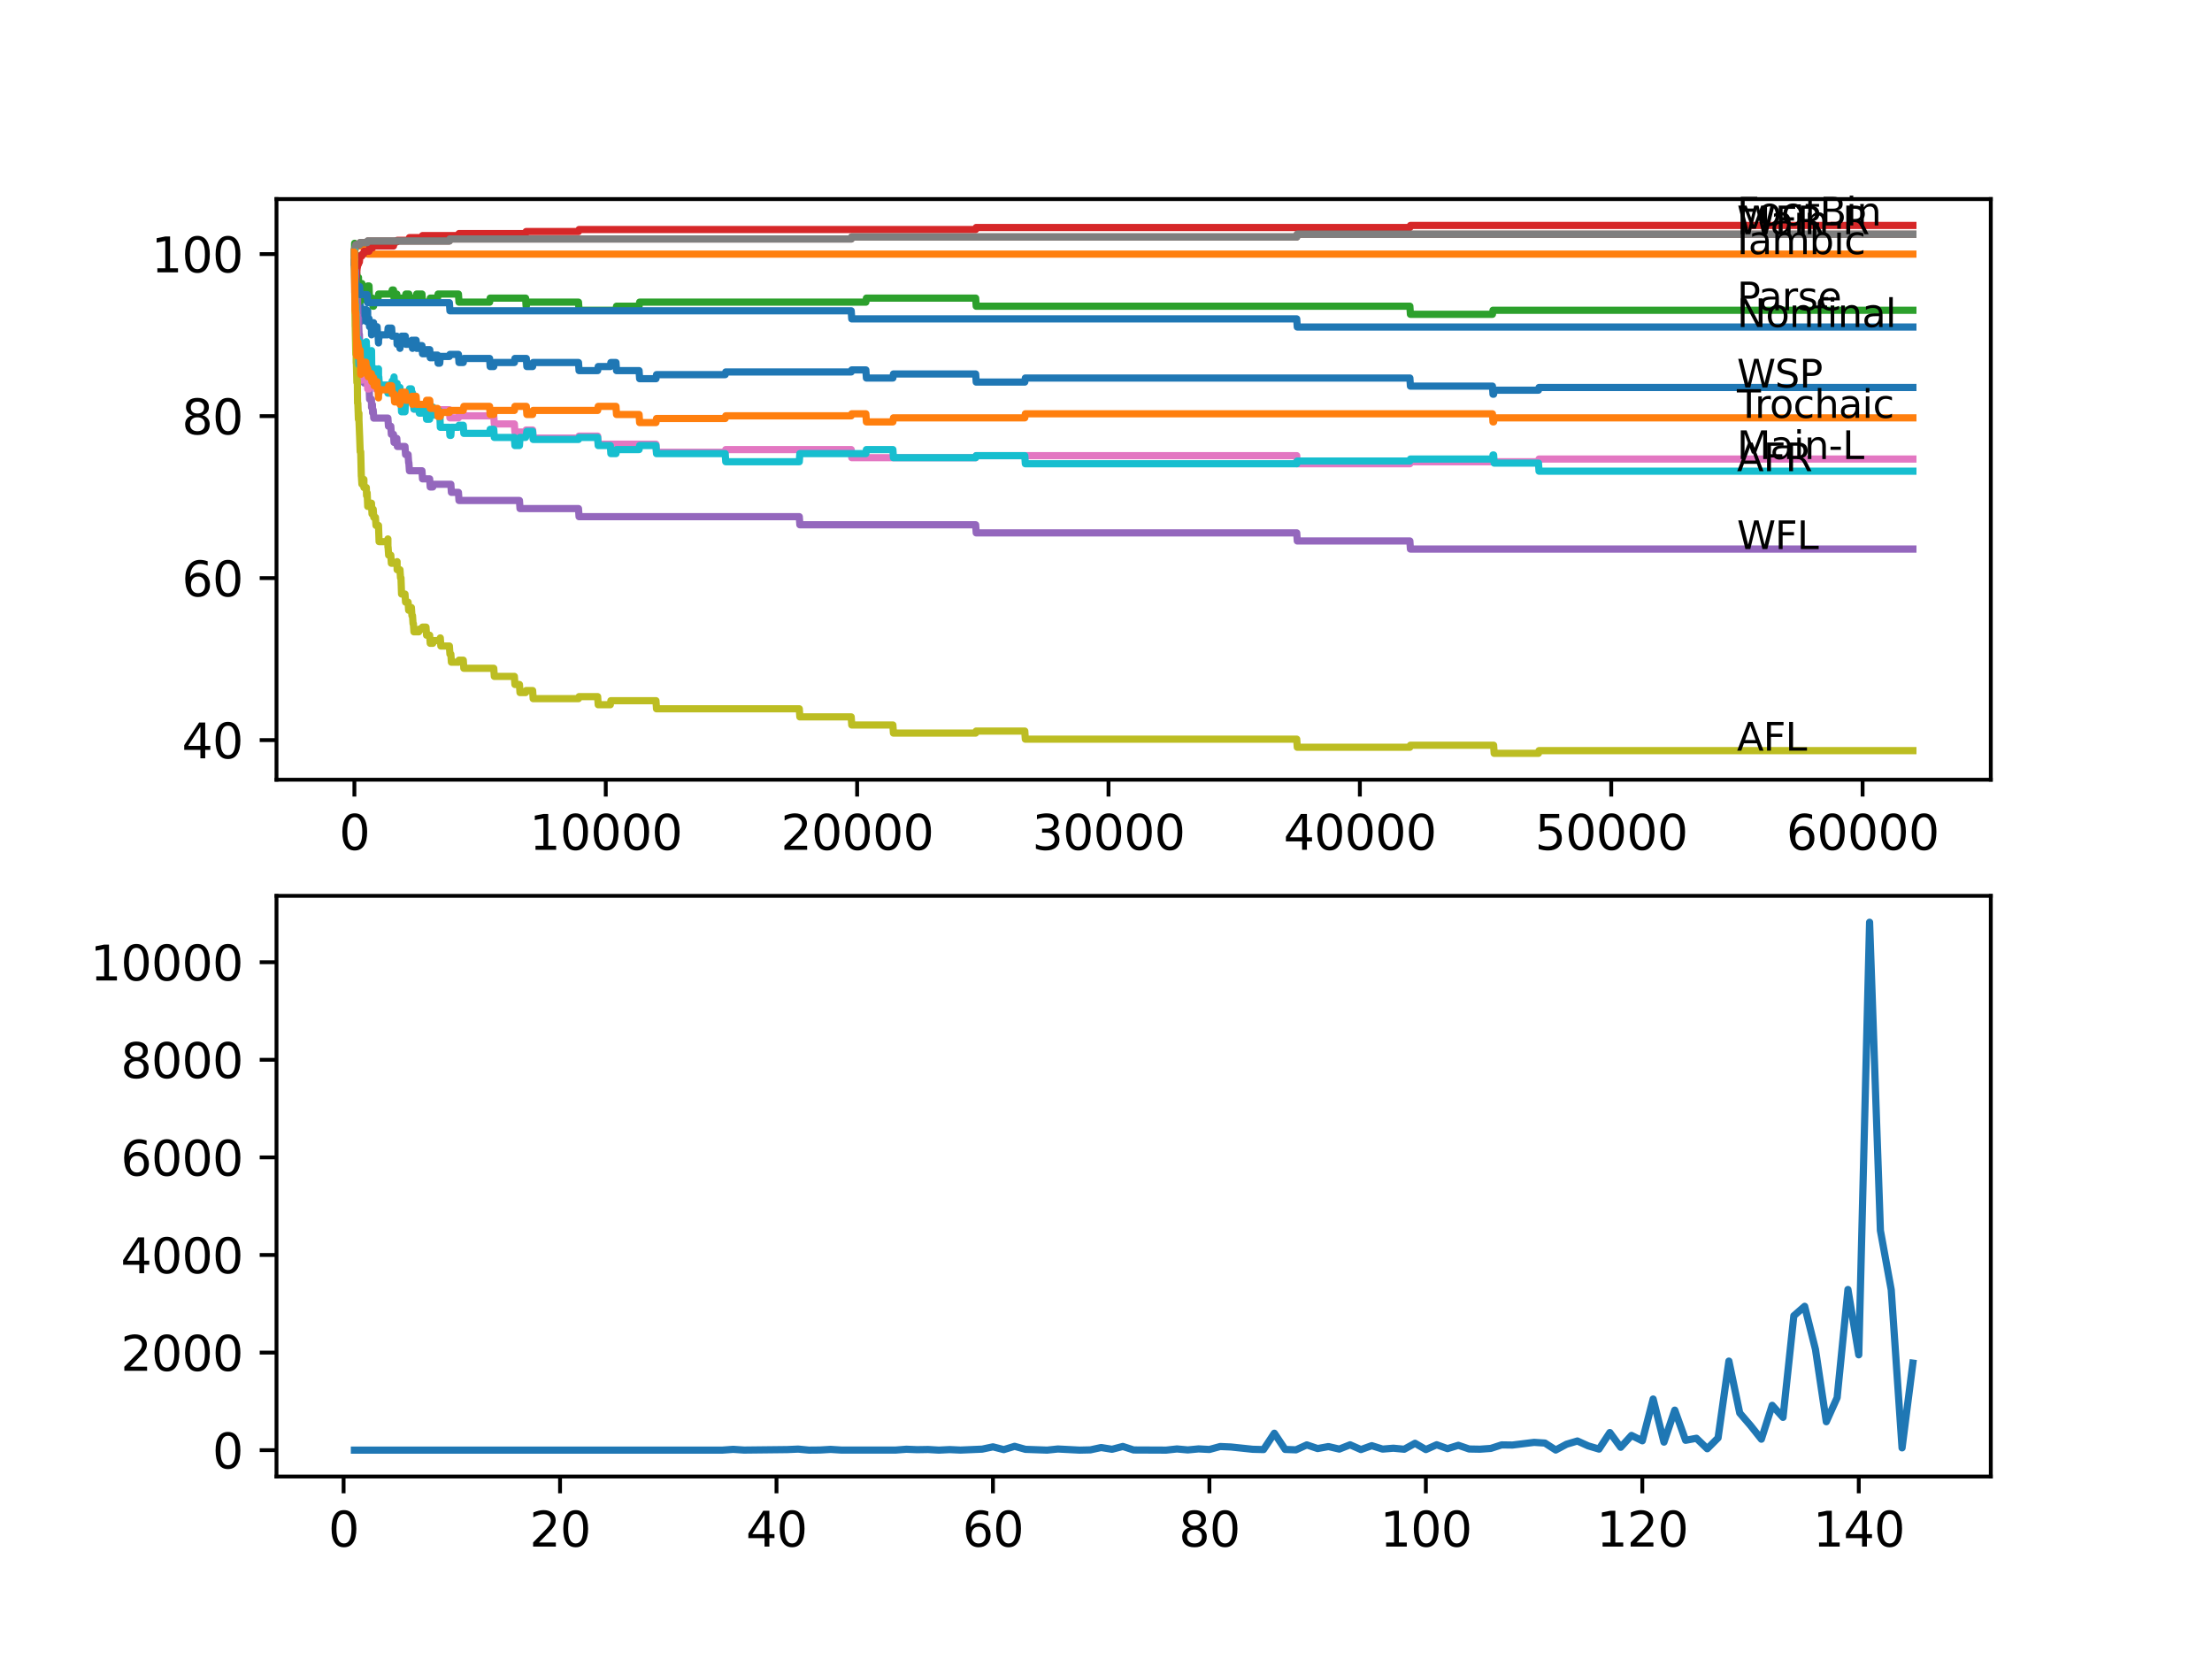 <?xml version="1.0" encoding="utf-8" standalone="no"?>
<!DOCTYPE svg PUBLIC "-//W3C//DTD SVG 1.1//EN"
  "http://www.w3.org/Graphics/SVG/1.1/DTD/svg11.dtd">
<svg xmlns:xlink="http://www.w3.org/1999/xlink" width="460.8pt" height="345.6pt" viewBox="0 0 460.8 345.6" xmlns="http://www.w3.org/2000/svg" version="1.1">
 <defs>
  <style type="text/css">*{stroke-linejoin: round; stroke-linecap: butt}</style>
 </defs>
 <g id="figure_1">
  <g id="patch_1">
   <path d="M 0 345.6 
L 460.8 345.6 
L 460.8 0 
L 0 0 
z
" style="fill: #ffffff"/>
  </g>
  <g id="axes_1">
   <g id="patch_2">
    <path d="M 57.6 162.432 
L 414.72 162.432 
L 414.72 41.472 
L 57.6 41.472 
z
" style="fill: #ffffff"/>
   </g>
   <g id="matplotlib.axis_1">
    <g id="xtick_1">
     <g id="line2d_1">
      <defs>
       <path id="m50854b8334" d="M 0 0 
L 0 3.5 
" style="stroke: #000000; stroke-width: 0.8"/>
      </defs>
      <g>
       <use xlink:href="#m50854b8334" x="73.827" y="162.432" style="stroke: #000000; stroke-width: 0.8"/>
      </g>
     </g>
     <g id="text_1">
      <!-- 0 -->
      <g transform="translate(70.646 177.03)scale(0.1 -0.1)">
       <defs>
        <path id="DejaVuSans-30" d="M 2034 4250 
Q 1547 4250 1301 3770 
Q 1056 3291 1056 2328 
Q 1056 1369 1301 889 
Q 1547 409 2034 409 
Q 2525 409 2770 889 
Q 3016 1369 3016 2328 
Q 3016 3291 2770 3770 
Q 2525 4250 2034 4250 
z
M 2034 4750 
Q 2819 4750 3233 4129 
Q 3647 3509 3647 2328 
Q 3647 1150 3233 529 
Q 2819 -91 2034 -91 
Q 1250 -91 836 529 
Q 422 1150 422 2328 
Q 422 3509 836 4129 
Q 1250 4750 2034 4750 
z
" transform="scale(0.016)"/>
       </defs>
       <use xlink:href="#DejaVuSans-30"/>
      </g>
     </g>
    </g>
    <g id="xtick_2">
     <g id="line2d_2">
      <g>
       <use xlink:href="#m50854b8334" x="126.192" y="162.432" style="stroke: #000000; stroke-width: 0.8"/>
      </g>
     </g>
     <g id="text_2">
      <!-- 10000 -->
      <g transform="translate(110.286 177.03)scale(0.1 -0.1)">
       <defs>
        <path id="DejaVuSans-31" d="M 794 531 
L 1825 531 
L 1825 4091 
L 703 3866 
L 703 4441 
L 1819 4666 
L 2450 4666 
L 2450 531 
L 3481 531 
L 3481 0 
L 794 0 
L 794 531 
z
" transform="scale(0.016)"/>
       </defs>
       <use xlink:href="#DejaVuSans-31"/>
       <use xlink:href="#DejaVuSans-30" x="63.623"/>
       <use xlink:href="#DejaVuSans-30" x="127.246"/>
       <use xlink:href="#DejaVuSans-30" x="190.869"/>
       <use xlink:href="#DejaVuSans-30" x="254.492"/>
      </g>
     </g>
    </g>
    <g id="xtick_3">
     <g id="line2d_3">
      <g>
       <use xlink:href="#m50854b8334" x="178.556" y="162.432" style="stroke: #000000; stroke-width: 0.8"/>
      </g>
     </g>
     <g id="text_3">
      <!-- 20000 -->
      <g transform="translate(162.65 177.03)scale(0.1 -0.1)">
       <defs>
        <path id="DejaVuSans-32" d="M 1228 531 
L 3431 531 
L 3431 0 
L 469 0 
L 469 531 
Q 828 903 1448 1529 
Q 2069 2156 2228 2338 
Q 2531 2678 2651 2914 
Q 2772 3150 2772 3378 
Q 2772 3750 2511 3984 
Q 2250 4219 1831 4219 
Q 1534 4219 1204 4116 
Q 875 4013 500 3803 
L 500 4441 
Q 881 4594 1212 4672 
Q 1544 4750 1819 4750 
Q 2544 4750 2975 4387 
Q 3406 4025 3406 3419 
Q 3406 3131 3298 2873 
Q 3191 2616 2906 2266 
Q 2828 2175 2409 1742 
Q 1991 1309 1228 531 
z
" transform="scale(0.016)"/>
       </defs>
       <use xlink:href="#DejaVuSans-32"/>
       <use xlink:href="#DejaVuSans-30" x="63.623"/>
       <use xlink:href="#DejaVuSans-30" x="127.246"/>
       <use xlink:href="#DejaVuSans-30" x="190.869"/>
       <use xlink:href="#DejaVuSans-30" x="254.492"/>
      </g>
     </g>
    </g>
    <g id="xtick_4">
     <g id="line2d_4">
      <g>
       <use xlink:href="#m50854b8334" x="230.921" y="162.432" style="stroke: #000000; stroke-width: 0.8"/>
      </g>
     </g>
     <g id="text_4">
      <!-- 30000 -->
      <g transform="translate(215.015 177.03)scale(0.1 -0.1)">
       <defs>
        <path id="DejaVuSans-33" d="M 2597 2516 
Q 3050 2419 3304 2112 
Q 3559 1806 3559 1356 
Q 3559 666 3084 287 
Q 2609 -91 1734 -91 
Q 1441 -91 1130 -33 
Q 819 25 488 141 
L 488 750 
Q 750 597 1062 519 
Q 1375 441 1716 441 
Q 2309 441 2620 675 
Q 2931 909 2931 1356 
Q 2931 1769 2642 2001 
Q 2353 2234 1838 2234 
L 1294 2234 
L 1294 2753 
L 1863 2753 
Q 2328 2753 2575 2939 
Q 2822 3125 2822 3475 
Q 2822 3834 2567 4026 
Q 2313 4219 1838 4219 
Q 1578 4219 1281 4162 
Q 984 4106 628 3988 
L 628 4550 
Q 988 4650 1302 4700 
Q 1616 4750 1894 4750 
Q 2613 4750 3031 4423 
Q 3450 4097 3450 3541 
Q 3450 3153 3228 2886 
Q 3006 2619 2597 2516 
z
" transform="scale(0.016)"/>
       </defs>
       <use xlink:href="#DejaVuSans-33"/>
       <use xlink:href="#DejaVuSans-30" x="63.623"/>
       <use xlink:href="#DejaVuSans-30" x="127.246"/>
       <use xlink:href="#DejaVuSans-30" x="190.869"/>
       <use xlink:href="#DejaVuSans-30" x="254.492"/>
      </g>
     </g>
    </g>
    <g id="xtick_5">
     <g id="line2d_5">
      <g>
       <use xlink:href="#m50854b8334" x="283.285" y="162.432" style="stroke: #000000; stroke-width: 0.8"/>
      </g>
     </g>
     <g id="text_5">
      <!-- 40000 -->
      <g transform="translate(267.379 177.03)scale(0.1 -0.1)">
       <defs>
        <path id="DejaVuSans-34" d="M 2419 4116 
L 825 1625 
L 2419 1625 
L 2419 4116 
z
M 2253 4666 
L 3047 4666 
L 3047 1625 
L 3713 1625 
L 3713 1100 
L 3047 1100 
L 3047 0 
L 2419 0 
L 2419 1100 
L 313 1100 
L 313 1709 
L 2253 4666 
z
" transform="scale(0.016)"/>
       </defs>
       <use xlink:href="#DejaVuSans-34"/>
       <use xlink:href="#DejaVuSans-30" x="63.623"/>
       <use xlink:href="#DejaVuSans-30" x="127.246"/>
       <use xlink:href="#DejaVuSans-30" x="190.869"/>
       <use xlink:href="#DejaVuSans-30" x="254.492"/>
      </g>
     </g>
    </g>
    <g id="xtick_6">
     <g id="line2d_6">
      <g>
       <use xlink:href="#m50854b8334" x="335.65" y="162.432" style="stroke: #000000; stroke-width: 0.8"/>
      </g>
     </g>
     <g id="text_6">
      <!-- 50000 -->
      <g transform="translate(319.744 177.03)scale(0.1 -0.1)">
       <defs>
        <path id="DejaVuSans-35" d="M 691 4666 
L 3169 4666 
L 3169 4134 
L 1269 4134 
L 1269 2991 
Q 1406 3038 1543 3061 
Q 1681 3084 1819 3084 
Q 2600 3084 3056 2656 
Q 3513 2228 3513 1497 
Q 3513 744 3044 326 
Q 2575 -91 1722 -91 
Q 1428 -91 1123 -41 
Q 819 9 494 109 
L 494 744 
Q 775 591 1075 516 
Q 1375 441 1709 441 
Q 2250 441 2565 725 
Q 2881 1009 2881 1497 
Q 2881 1984 2565 2268 
Q 2250 2553 1709 2553 
Q 1456 2553 1204 2497 
Q 953 2441 691 2322 
L 691 4666 
z
" transform="scale(0.016)"/>
       </defs>
       <use xlink:href="#DejaVuSans-35"/>
       <use xlink:href="#DejaVuSans-30" x="63.623"/>
       <use xlink:href="#DejaVuSans-30" x="127.246"/>
       <use xlink:href="#DejaVuSans-30" x="190.869"/>
       <use xlink:href="#DejaVuSans-30" x="254.492"/>
      </g>
     </g>
    </g>
    <g id="xtick_7">
     <g id="line2d_7">
      <g>
       <use xlink:href="#m50854b8334" x="388.014" y="162.432" style="stroke: #000000; stroke-width: 0.8"/>
      </g>
     </g>
     <g id="text_7">
      <!-- 60000 -->
      <g transform="translate(372.108 177.03)scale(0.1 -0.1)">
       <defs>
        <path id="DejaVuSans-36" d="M 2113 2584 
Q 1688 2584 1439 2293 
Q 1191 2003 1191 1497 
Q 1191 994 1439 701 
Q 1688 409 2113 409 
Q 2538 409 2786 701 
Q 3034 994 3034 1497 
Q 3034 2003 2786 2293 
Q 2538 2584 2113 2584 
z
M 3366 4563 
L 3366 3988 
Q 3128 4100 2886 4159 
Q 2644 4219 2406 4219 
Q 1781 4219 1451 3797 
Q 1122 3375 1075 2522 
Q 1259 2794 1537 2939 
Q 1816 3084 2150 3084 
Q 2853 3084 3261 2657 
Q 3669 2231 3669 1497 
Q 3669 778 3244 343 
Q 2819 -91 2113 -91 
Q 1303 -91 875 529 
Q 447 1150 447 2328 
Q 447 3434 972 4092 
Q 1497 4750 2381 4750 
Q 2619 4750 2861 4703 
Q 3103 4656 3366 4563 
z
" transform="scale(0.016)"/>
       </defs>
       <use xlink:href="#DejaVuSans-36"/>
       <use xlink:href="#DejaVuSans-30" x="63.623"/>
       <use xlink:href="#DejaVuSans-30" x="127.246"/>
       <use xlink:href="#DejaVuSans-30" x="190.869"/>
       <use xlink:href="#DejaVuSans-30" x="254.492"/>
      </g>
     </g>
    </g>
   </g>
   <g id="matplotlib.axis_2">
    <g id="ytick_1">
     <g id="line2d_8">
      <defs>
       <path id="mc5295a74f3" d="M 0 0 
L -3.5 0 
" style="stroke: #000000; stroke-width: 0.8"/>
      </defs>
      <g>
       <use xlink:href="#mc5295a74f3" x="57.6" y="154.178" style="stroke: #000000; stroke-width: 0.8"/>
      </g>
     </g>
     <g id="text_8">
      <!-- 40 -->
      <g transform="translate(37.875 157.977)scale(0.1 -0.1)">
       <use xlink:href="#DejaVuSans-34"/>
       <use xlink:href="#DejaVuSans-30" x="63.623"/>
      </g>
     </g>
    </g>
    <g id="ytick_2">
     <g id="line2d_9">
      <g>
       <use xlink:href="#mc5295a74f3" x="57.6" y="120.429" style="stroke: #000000; stroke-width: 0.8"/>
      </g>
     </g>
     <g id="text_9">
      <!-- 60 -->
      <g transform="translate(37.875 124.228)scale(0.1 -0.1)">
       <use xlink:href="#DejaVuSans-36"/>
       <use xlink:href="#DejaVuSans-30" x="63.623"/>
      </g>
     </g>
    </g>
    <g id="ytick_3">
     <g id="line2d_10">
      <g>
       <use xlink:href="#mc5295a74f3" x="57.6" y="86.681" style="stroke: #000000; stroke-width: 0.8"/>
      </g>
     </g>
     <g id="text_10">
      <!-- 80 -->
      <g transform="translate(37.875 90.48)scale(0.1 -0.1)">
       <defs>
        <path id="DejaVuSans-38" d="M 2034 2216 
Q 1584 2216 1326 1975 
Q 1069 1734 1069 1313 
Q 1069 891 1326 650 
Q 1584 409 2034 409 
Q 2484 409 2743 651 
Q 3003 894 3003 1313 
Q 3003 1734 2745 1975 
Q 2488 2216 2034 2216 
z
M 1403 2484 
Q 997 2584 770 2862 
Q 544 3141 544 3541 
Q 544 4100 942 4425 
Q 1341 4750 2034 4750 
Q 2731 4750 3128 4425 
Q 3525 4100 3525 3541 
Q 3525 3141 3298 2862 
Q 3072 2584 2669 2484 
Q 3125 2378 3379 2068 
Q 3634 1759 3634 1313 
Q 3634 634 3220 271 
Q 2806 -91 2034 -91 
Q 1263 -91 848 271 
Q 434 634 434 1313 
Q 434 1759 690 2068 
Q 947 2378 1403 2484 
z
M 1172 3481 
Q 1172 3119 1398 2916 
Q 1625 2713 2034 2713 
Q 2441 2713 2670 2916 
Q 2900 3119 2900 3481 
Q 2900 3844 2670 4047 
Q 2441 4250 2034 4250 
Q 1625 4250 1398 4047 
Q 1172 3844 1172 3481 
z
" transform="scale(0.016)"/>
       </defs>
       <use xlink:href="#DejaVuSans-38"/>
       <use xlink:href="#DejaVuSans-30" x="63.623"/>
      </g>
     </g>
    </g>
    <g id="ytick_4">
     <g id="line2d_11">
      <g>
       <use xlink:href="#mc5295a74f3" x="57.6" y="52.932" style="stroke: #000000; stroke-width: 0.8"/>
      </g>
     </g>
     <g id="text_11">
      <!-- 100 -->
      <g transform="translate(31.512 56.732)scale(0.1 -0.1)">
       <use xlink:href="#DejaVuSans-31"/>
       <use xlink:href="#DejaVuSans-30" x="63.623"/>
       <use xlink:href="#DejaVuSans-30" x="127.246"/>
      </g>
     </g>
    </g>
   </g>
   <g id="line2d_12">
    <path d="M 73.833 54.62 
L 73.838 54.62 
L 73.901 53.776 
L 73.906 55.464 
L 73.937 54.339 
L 74.058 58.135 
L 74.126 57.292 
L 74.131 58.979 
L 74.163 58.979 
L 74.189 58.979 
L 74.194 58.417 
L 74.199 60.104 
L 74.278 59.541 
L 74.32 62.354 
L 74.388 59.823 
L 74.43 59.823 
L 74.55 63.198 
L 74.66 63.198 
L 74.665 62.354 
L 74.671 64.041 
L 74.77 63.198 
L 74.775 63.198 
L 74.88 62.354 
L 74.901 64.041 
L 74.99 63.619 
L 75.063 63.619 
L 75.142 66.994 
L 75.178 66.151 
L 75.205 66.151 
L 75.325 64.463 
L 76.221 64.463 
L 76.31 66.151 
L 76.331 65.307 
L 76.357 65.307 
L 76.362 66.994 
L 76.467 66.432 
L 76.488 66.432 
L 76.587 64.688 
L 76.598 66.376 
L 76.87 66.376 
L 76.985 68.063 
L 77.362 68.063 
L 77.399 69.75 
L 77.456 67.782 
L 77.472 67.782 
L 77.608 67.782 
L 77.723 67.219 
L 77.818 67.219 
L 77.933 68.907 
L 78.21 68.907 
L 78.326 68.063 
L 78.551 68.063 
L 78.666 69.75 
L 78.755 69.75 
L 78.849 71.438 
L 78.865 70.594 
L 78.912 70.594 
L 79.027 69.75 
L 80.729 69.75 
L 80.85 68.344 
L 81.583 68.344 
L 81.698 70.032 
L 82.661 70.032 
L 82.724 71.719 
L 82.771 70.875 
L 83.206 70.875 
L 83.321 72.563 
L 83.436 71.719 
L 83.531 71.719 
L 83.651 70.032 
L 84.431 70.032 
L 84.546 71.719 
L 85.699 71.719 
L 85.814 70.875 
L 85.824 70.875 
L 85.929 72.563 
L 85.934 71.719 
L 86.117 71.719 
L 86.233 70.875 
L 86.683 70.875 
L 86.798 72.563 
L 87.233 72.563 
L 87.348 72 
L 87.903 72 
L 88.018 73.688 
L 88.741 73.688 
L 88.856 72.844 
L 89.521 72.844 
L 89.636 74.531 
L 90.16 74.531 
L 90.275 73.969 
L 91.144 73.969 
L 91.26 75.656 
L 91.605 75.656 
L 91.726 74.25 
L 93.611 74.25 
L 93.726 73.828 
L 95.501 73.828 
L 95.616 75.516 
L 96.507 75.516 
L 96.622 74.672 
L 101.994 74.672 
L 102.11 76.359 
L 102.858 76.359 
L 102.974 75.516 
L 107.152 75.516 
L 107.267 74.672 
L 109.64 74.672 
L 109.755 76.359 
L 110.954 76.359 
L 111.069 75.516 
L 120.51 75.516 
L 120.626 77.203 
L 124.501 77.203 
L 124.616 76.359 
L 127.14 76.359 
L 127.255 75.516 
L 128.318 75.516 
L 128.433 77.203 
L 133.13 77.203 
L 133.245 78.891 
L 136.649 78.891 
L 136.764 78.047 
L 151.07 78.047 
L 151.186 77.484 
L 177.321 77.484 
L 177.436 77.063 
L 180.374 77.063 
L 180.489 78.75 
L 186.003 78.75 
L 186.118 77.906 
L 203.246 77.906 
L 203.362 79.594 
L 213.478 79.594 
L 213.594 78.75 
L 293.701 78.75 
L 293.816 80.437 
L 310.902 80.437 
L 311.018 82.125 
L 311.149 82.125 
L 311.264 81.281 
L 320.49 81.281 
L 320.606 80.719 
L 398.487 80.719 
L 398.487 80.719 
" clip-path="url(#p53e0b51bcd)" style="fill: none; stroke: #1f77b4; stroke-width: 1.5; stroke-linecap: square"/>
   </g>
   <g id="line2d_13">
    <path d="M 73.833 54.62 
L 73.838 54.62 
L 73.969 51.245 
L 76.488 51.245 
L 76.603 52.932 
L 398.487 52.932 
L 398.487 52.932 
" clip-path="url(#p53e0b51bcd)" style="fill: none; stroke: #ff7f0e; stroke-width: 1.5; stroke-linecap: square"/>
   </g>
   <g id="line2d_14">
    <path d="M 73.833 52.932 
L 73.88 50.683 
L 73.896 55.745 
L 73.937 54.282 
L 73.979 54.282 
L 74.068 53.017 
L 74.074 54.704 
L 74.084 54.704 
L 74.1 54.704 
L 74.152 53.017 
L 74.178 56.392 
L 74.205 55.829 
L 74.21 55.829 
L 74.225 57.517 
L 74.32 56.954 
L 74.33 56.954 
L 74.451 60.329 
L 74.566 58.642 
L 74.665 58.642 
L 74.681 57.798 
L 74.686 59.485 
L 74.77 59.485 
L 74.864 59.485 
L 74.901 62.86 
L 74.98 62.438 
L 75.011 62.438 
L 75.126 59.907 
L 75.137 59.907 
L 75.252 59.063 
L 75.393 59.063 
L 75.508 60.751 
L 75.749 60.751 
L 75.864 62.438 
L 76.221 62.438 
L 76.336 61.595 
L 76.357 61.595 
L 76.472 60.751 
L 76.488 60.751 
L 76.613 59.57 
L 76.87 59.57 
L 76.99 62.944 
L 77.362 62.944 
L 77.477 62.101 
L 77.582 62.101 
L 77.697 63.788 
L 77.818 63.788 
L 77.933 62.944 
L 78.551 62.944 
L 78.666 62.101 
L 78.755 62.101 
L 78.87 61.257 
L 81.583 61.257 
L 81.698 60.413 
L 81.97 60.413 
L 82.085 62.101 
L 82.201 61.257 
L 82.661 61.257 
L 82.777 62.944 
L 83.206 62.944 
L 83.321 62.101 
L 84.431 62.101 
L 84.546 61.257 
L 85.175 61.257 
L 85.29 62.944 
L 85.824 62.944 
L 85.939 62.101 
L 86.683 62.101 
L 86.798 61.257 
L 87.903 61.257 
L 88.018 62.944 
L 89.521 62.944 
L 89.636 62.101 
L 91.144 62.101 
L 91.26 61.257 
L 95.501 61.257 
L 95.616 62.944 
L 101.994 62.944 
L 102.11 62.101 
L 109.488 62.101 
L 109.603 63.788 
L 109.64 63.788 
L 109.755 62.944 
L 120.51 62.944 
L 120.626 64.632 
L 128.318 64.632 
L 128.433 63.788 
L 133.13 63.788 
L 133.245 62.944 
L 180.374 62.944 
L 180.489 62.101 
L 203.246 62.101 
L 203.362 63.788 
L 293.701 63.788 
L 293.816 65.476 
L 310.902 65.476 
L 311.018 64.632 
L 398.487 64.632 
L 398.487 64.632 
" clip-path="url(#p53e0b51bcd)" style="fill: none; stroke: #2ca02c; stroke-width: 1.5; stroke-linecap: square"/>
   </g>
   <g id="line2d_15">
    <path d="M 73.833 52.932 
L 73.901 56.167 
L 73.885 52.792 
L 73.948 55.407 
L 74.021 55.407 
L 74.126 57.798 
L 74.136 57.376 
L 74.152 57.376 
L 74.189 56.617 
L 74.194 58.304 
L 74.262 57.32 
L 74.278 57.32 
L 74.403 55.773 
L 74.43 55.773 
L 74.55 55.014 
L 74.681 55.014 
L 74.796 54.592 
L 74.864 54.592 
L 74.98 53.326 
L 75.393 53.326 
L 75.508 52.904 
L 75.749 52.904 
L 75.864 52.342 
L 76.87 52.342 
L 76.99 51.667 
L 77.582 51.667 
L 77.697 51.245 
L 81.97 51.245 
L 82.085 50.401 
L 82.661 50.401 
L 82.777 50.064 
L 85.175 50.064 
L 85.29 49.501 
L 87.903 49.501 
L 88.018 49.079 
L 95.501 49.079 
L 95.616 48.658 
L 109.488 48.658 
L 109.603 48.236 
L 120.51 48.236 
L 120.626 47.814 
L 203.246 47.814 
L 203.362 47.392 
L 293.701 47.392 
L 293.816 46.97 
L 398.487 46.97 
L 398.487 46.97 
" clip-path="url(#p53e0b51bcd)" style="fill: none; stroke: #d62728; stroke-width: 1.5; stroke-linecap: square"/>
   </g>
   <g id="line2d_16">
    <path d="M 73.833 54.62 
L 73.88 54.62 
L 73.922 57.995 
L 73.995 56.448 
L 74.068 56.448 
L 74.189 61.51 
L 74.314 59.541 
L 74.43 59.541 
L 74.561 66.291 
L 74.681 66.291 
L 74.801 69.666 
L 74.864 69.666 
L 74.985 73.041 
L 75.215 73.041 
L 75.33 74.728 
L 75.393 74.728 
L 75.508 76.416 
L 75.749 76.416 
L 75.87 79.791 
L 76.87 79.791 
L 76.99 83.165 
L 77.383 83.165 
L 77.399 84.853 
L 77.493 84.29 
L 77.582 84.29 
L 77.608 85.978 
L 77.692 85.415 
L 77.744 85.415 
L 77.86 87.103 
L 80.808 87.103 
L 80.923 88.79 
L 81.41 88.79 
L 81.525 90.478 
L 81.97 90.478 
L 82.085 92.165 
L 82.201 91.321 
L 82.661 91.321 
L 82.777 93.009 
L 84.368 93.009 
L 84.484 94.696 
L 85.013 94.696 
L 85.128 96.384 
L 85.175 96.384 
L 85.29 98.071 
L 87.903 98.071 
L 88.018 99.758 
L 89.505 99.758 
L 89.621 101.446 
L 90.16 101.446 
L 90.275 100.883 
L 93.92 100.883 
L 94.035 102.571 
L 95.501 102.571 
L 95.616 104.258 
L 108.21 104.258 
L 108.325 105.946 
L 120.51 105.946 
L 120.626 107.633 
L 166.507 107.633 
L 166.623 109.32 
L 203.246 109.32 
L 203.362 111.008 
L 270.131 111.008 
L 270.247 112.695 
L 293.701 112.695 
L 293.816 114.383 
L 398.487 114.383 
L 398.487 114.383 
" clip-path="url(#p53e0b51bcd)" style="fill: none; stroke: #9467bd; stroke-width: 1.5; stroke-linecap: square"/>
   </g>
   <g id="line2d_17">
    <path d="M 73.833 52.511 
L 73.869 52.511 
L 73.985 51.526 
L 74.021 51.526 
L 74.136 50.964 
L 74.901 50.964 
L 75.016 50.542 
L 76.488 50.542 
L 76.603 50.204 
L 93.611 50.204 
L 93.726 49.783 
L 177.321 49.783 
L 177.436 49.361 
L 270.131 49.361 
L 270.247 48.798 
L 398.487 48.798 
L 398.487 48.798 
" clip-path="url(#p53e0b51bcd)" style="fill: none; stroke: #8c564b; stroke-width: 1.5; stroke-linecap: square"/>
   </g>
   <g id="line2d_18">
    <path d="M 73.833 54.62 
L 73.838 54.62 
L 73.901 60.948 
L 73.964 60.188 
L 73.979 60.188 
L 74.105 66.516 
L 74.126 66.516 
L 74.199 64.913 
L 74.205 66.601 
L 74.236 66.601 
L 74.278 66.601 
L 74.32 65.616 
L 74.341 68.991 
L 74.456 71.944 
L 74.571 71.607 
L 74.66 71.607 
L 74.681 73.294 
L 74.77 72.872 
L 74.775 72.872 
L 74.88 74.56 
L 74.885 74.138 
L 74.901 74.138 
L 75.016 75.825 
L 75.142 75.825 
L 75.257 77.513 
L 75.283 77.513 
L 75.393 79.2 
L 75.508 78.778 
L 76.362 78.778 
L 76.477 78.216 
L 76.488 78.216 
L 76.603 81.028 
L 76.87 81.028 
L 76.99 80.353 
L 77.446 80.353 
L 77.561 79.791 
L 77.582 79.791 
L 77.697 79.369 
L 78.21 79.369 
L 78.326 81.056 
L 80.729 81.056 
L 80.844 80.494 
L 82.661 80.494 
L 82.724 80.156 
L 82.729 81.844 
L 82.75 81.844 
L 83.531 81.844 
L 83.646 83.531 
L 86.117 83.531 
L 86.233 85.218 
L 87.233 85.218 
L 87.348 84.656 
L 87.903 84.656 
L 88.018 84.234 
L 88.741 84.234 
L 88.856 85.921 
L 91.605 85.921 
L 91.72 85.359 
L 93.611 85.359 
L 93.726 87.046 
L 95.501 87.046 
L 95.616 86.625 
L 102.858 86.625 
L 102.974 88.312 
L 107.152 88.312 
L 107.267 89.999 
L 109.488 89.999 
L 109.603 89.578 
L 110.954 89.578 
L 111.069 91.265 
L 120.51 91.265 
L 120.626 90.843 
L 124.501 90.843 
L 124.616 92.531 
L 136.649 92.531 
L 136.764 94.218 
L 151.07 94.218 
L 151.186 93.656 
L 177.321 93.656 
L 177.436 95.343 
L 203.246 95.343 
L 203.362 94.921 
L 270.131 94.921 
L 270.247 96.608 
L 293.701 96.608 
L 293.816 96.187 
L 320.49 96.187 
L 320.606 95.624 
L 398.487 95.624 
L 398.487 95.624 
" clip-path="url(#p53e0b51bcd)" style="fill: none; stroke: #e377c2; stroke-width: 1.5; stroke-linecap: square"/>
   </g>
   <g id="line2d_19">
    <path d="M 73.833 52.511 
L 73.869 52.511 
L 73.985 51.526 
L 74.021 51.526 
L 74.136 50.964 
L 74.901 50.964 
L 75.016 50.542 
L 76.488 50.542 
L 76.603 50.204 
L 93.611 50.204 
L 93.726 49.783 
L 177.321 49.783 
L 177.436 49.361 
L 270.131 49.361 
L 270.247 48.798 
L 398.487 48.798 
L 398.487 48.798 
" clip-path="url(#p53e0b51bcd)" style="fill: none; stroke: #7f7f7f; stroke-width: 1.5; stroke-linecap: square"/>
   </g>
   <g id="line2d_20">
    <path d="M 73.833 54.62 
L 73.985 68.063 
L 73.995 68.063 
L 74.121 73.828 
L 74.126 73.828 
L 74.189 72.647 
L 74.205 75.6 
L 74.22 75.038 
L 74.225 75.038 
L 74.346 79.678 
L 74.43 79.678 
L 74.44 79.256 
L 74.487 83.981 
L 74.545 83.981 
L 74.665 87.356 
L 74.681 87.356 
L 74.775 86.09 
L 74.781 87.778 
L 74.786 87.778 
L 74.791 87.778 
L 74.906 90.731 
L 74.911 90.731 
L 75.032 94.105 
L 75.142 94.105 
L 75.268 99.168 
L 75.283 99.168 
L 75.393 100.855 
L 75.508 100.433 
L 75.749 100.433 
L 75.807 99.871 
L 75.812 101.558 
L 75.849 101.558 
L 76.31 101.558 
L 76.362 103.246 
L 76.42 102.683 
L 76.488 102.683 
L 76.603 105.496 
L 76.87 105.496 
L 76.99 104.821 
L 77.383 104.821 
L 77.498 107.071 
L 77.582 107.071 
L 77.702 106.086 
L 77.744 106.086 
L 77.86 107.774 
L 78.21 107.774 
L 78.326 109.461 
L 78.849 109.461 
L 78.97 112.836 
L 80.729 112.836 
L 80.808 112.273 
L 80.813 113.961 
L 80.829 113.961 
L 80.844 113.961 
L 80.96 115.648 
L 81.41 115.648 
L 81.525 117.336 
L 82.661 117.336 
L 82.724 116.998 
L 82.729 118.686 
L 82.75 118.686 
L 83.321 118.686 
L 83.436 120.373 
L 83.531 120.373 
L 83.651 123.748 
L 84.368 123.748 
L 84.484 125.435 
L 85.013 125.435 
L 85.128 127.123 
L 85.175 127.123 
L 85.29 126.56 
L 85.699 126.56 
L 85.814 128.248 
L 85.929 128.248 
L 86.044 129.935 
L 86.117 129.935 
L 86.233 131.622 
L 87.233 131.622 
L 87.348 131.06 
L 87.903 131.06 
L 88.018 130.638 
L 88.741 130.638 
L 88.856 132.326 
L 89.505 132.326 
L 89.621 134.013 
L 90.16 134.013 
L 90.275 133.451 
L 91.605 133.451 
L 91.72 132.888 
L 91.836 134.575 
L 93.611 134.575 
L 93.726 136.263 
L 93.92 136.263 
L 94.035 137.95 
L 95.501 137.95 
L 95.616 137.528 
L 96.507 137.528 
L 96.622 139.216 
L 102.858 139.216 
L 102.974 140.903 
L 107.152 140.903 
L 107.267 142.591 
L 108.21 142.591 
L 108.325 144.278 
L 109.488 144.278 
L 109.603 143.856 
L 110.954 143.856 
L 111.069 145.544 
L 120.51 145.544 
L 120.626 145.122 
L 124.501 145.122 
L 124.616 146.809 
L 127.14 146.809 
L 127.255 145.966 
L 136.649 145.966 
L 136.764 147.653 
L 166.507 147.653 
L 166.623 149.34 
L 177.321 149.34 
L 177.436 151.028 
L 186.003 151.028 
L 186.118 152.715 
L 203.246 152.715 
L 203.362 152.293 
L 213.478 152.293 
L 213.594 153.981 
L 270.131 153.981 
L 270.247 155.668 
L 293.701 155.668 
L 293.816 155.246 
L 311.149 155.246 
L 311.264 156.934 
L 320.49 156.934 
L 320.606 156.371 
L 398.487 156.371 
L 398.487 156.371 
" clip-path="url(#p53e0b51bcd)" style="fill: none; stroke: #bcbd22; stroke-width: 1.5; stroke-linecap: square"/>
   </g>
   <g id="line2d_21">
    <path d="M 73.833 52.511 
L 73.937 60.048 
L 73.964 59.626 
L 73.979 59.626 
L 74.105 64.829 
L 74.126 64.829 
L 74.189 63.648 
L 74.205 66.601 
L 74.22 66.038 
L 74.225 66.038 
L 74.356 72.928 
L 74.43 72.928 
L 74.545 70.482 
L 74.55 72.169 
L 74.66 72.169 
L 74.781 75.966 
L 74.791 75.966 
L 74.906 73.013 
L 74.911 73.013 
L 75.011 71.325 
L 75.021 73.013 
L 75.063 73.013 
L 75.142 71.325 
L 75.173 73.013 
L 75.205 73.013 
L 75.32 74.7 
L 75.393 74.7 
L 75.508 74.278 
L 75.749 74.278 
L 75.88 72.028 
L 76.221 72.028 
L 76.31 71.185 
L 76.315 72.872 
L 76.325 72.872 
L 76.357 72.872 
L 76.362 72.028 
L 76.367 73.716 
L 76.461 73.716 
L 76.55 73.716 
L 76.587 77.091 
L 76.666 76.247 
L 76.87 76.247 
L 76.99 75.572 
L 77.362 75.572 
L 77.399 73.041 
L 77.456 78.103 
L 77.582 78.103 
L 77.608 77.681 
L 77.613 79.369 
L 77.676 79.369 
L 77.744 79.369 
L 77.86 76.838 
L 78.21 76.838 
L 78.326 78.525 
L 78.551 78.525 
L 78.666 77.681 
L 78.755 77.681 
L 78.849 76.838 
L 78.854 78.525 
L 78.86 78.525 
L 78.912 78.525 
L 79.027 80.212 
L 80.729 80.212 
L 80.808 81.9 
L 80.839 80.212 
L 80.844 80.212 
L 80.96 81.9 
L 81.41 81.9 
L 81.525 80.212 
L 81.583 80.212 
L 81.698 79.369 
L 81.97 79.369 
L 82.085 78.525 
L 82.201 80.212 
L 82.661 80.212 
L 82.724 79.875 
L 82.729 81.562 
L 82.75 81.562 
L 83.206 81.562 
L 83.321 80.719 
L 83.436 82.406 
L 83.531 82.406 
L 83.651 85.781 
L 84.368 85.781 
L 84.484 83.25 
L 85.013 83.25 
L 85.128 81.562 
L 85.175 81.562 
L 85.29 81 
L 85.699 81 
L 85.814 82.687 
L 85.824 82.687 
L 85.929 81.844 
L 86.044 83.531 
L 86.117 83.531 
L 86.233 85.218 
L 86.683 85.218 
L 86.798 84.375 
L 87.233 84.375 
L 87.348 86.062 
L 87.903 86.062 
L 88.018 85.64 
L 88.741 85.64 
L 88.856 87.328 
L 89.505 87.328 
L 89.621 84.797 
L 90.16 84.797 
L 90.275 86.484 
L 91.144 86.484 
L 91.26 85.64 
L 91.605 85.64 
L 91.726 89.015 
L 93.611 89.015 
L 93.726 90.703 
L 93.92 90.703 
L 94.035 89.015 
L 95.501 89.015 
L 95.616 88.593 
L 96.507 88.593 
L 96.622 90.281 
L 101.994 90.281 
L 102.11 89.437 
L 102.858 89.437 
L 102.974 91.124 
L 107.152 91.124 
L 107.267 92.812 
L 108.21 92.812 
L 108.325 91.124 
L 109.488 91.124 
L 109.603 90.703 
L 109.64 90.703 
L 109.755 89.859 
L 110.954 89.859 
L 111.069 91.546 
L 120.51 91.546 
L 120.626 91.124 
L 124.501 91.124 
L 124.616 92.812 
L 127.14 92.812 
L 127.255 94.499 
L 128.318 94.499 
L 128.433 93.656 
L 133.13 93.656 
L 133.245 92.812 
L 136.649 92.812 
L 136.764 94.499 
L 151.07 94.499 
L 151.186 96.187 
L 166.507 96.187 
L 166.623 94.499 
L 180.374 94.499 
L 180.489 93.656 
L 186.003 93.656 
L 186.118 95.343 
L 203.246 95.343 
L 203.362 94.921 
L 213.478 94.921 
L 213.594 96.608 
L 270.131 96.608 
L 270.247 96.046 
L 293.701 96.046 
L 293.816 95.624 
L 310.902 95.624 
L 311.018 94.78 
L 311.149 94.78 
L 311.264 96.468 
L 320.49 96.468 
L 320.606 98.155 
L 398.487 98.155 
L 398.487 98.155 
" clip-path="url(#p53e0b51bcd)" style="fill: none; stroke: #17becf; stroke-width: 1.5; stroke-linecap: square"/>
   </g>
   <g id="line2d_22">
    <path d="M 73.833 54.62 
L 73.869 54.62 
L 73.99 57.995 
L 74.021 57.995 
L 74.136 59.682 
L 74.901 59.682 
L 75.016 61.37 
L 76.488 61.37 
L 76.603 63.057 
L 93.611 63.057 
L 93.726 64.744 
L 177.321 64.744 
L 177.436 66.432 
L 270.131 66.432 
L 270.247 68.119 
L 398.487 68.119 
L 398.487 68.119 
" clip-path="url(#p53e0b51bcd)" style="fill: none; stroke: #1f77b4; stroke-width: 1.5; stroke-linecap: square"/>
   </g>
   <g id="line2d_23">
    <path d="M 73.833 52.511 
L 73.838 52.511 
L 73.979 64.744 
L 73.985 64.323 
L 73.995 64.323 
L 74.047 63.479 
L 74.053 65.166 
L 74.1 65.166 
L 74.126 65.166 
L 74.252 70.735 
L 74.278 70.735 
L 74.32 74.11 
L 74.388 71.578 
L 74.456 71.578 
L 74.545 71.241 
L 74.66 72.928 
L 74.665 72.085 
L 74.671 73.772 
L 74.765 73.772 
L 74.775 73.772 
L 74.89 72.928 
L 75.011 72.928 
L 75.131 76.303 
L 75.137 76.303 
L 75.142 77.991 
L 75.247 76.303 
L 75.283 76.303 
L 75.398 75.459 
L 76.221 75.459 
L 76.31 77.147 
L 76.331 76.303 
L 76.357 76.303 
L 76.472 77.991 
L 76.488 77.991 
L 76.587 76.809 
L 76.702 78.497 
L 76.87 78.497 
L 76.99 77.822 
L 77.362 77.822 
L 77.451 79.509 
L 77.472 78.666 
L 77.818 78.666 
L 77.933 80.353 
L 78.21 80.353 
L 78.326 79.509 
L 78.551 79.509 
L 78.666 81.197 
L 78.755 81.197 
L 78.849 82.884 
L 78.865 82.04 
L 78.912 82.04 
L 79.027 81.197 
L 80.844 81.197 
L 80.96 80.353 
L 81.583 80.353 
L 81.698 82.04 
L 82.085 82.04 
L 82.201 83.728 
L 82.661 83.728 
L 82.787 82.547 
L 83.206 82.547 
L 83.321 84.234 
L 83.436 83.39 
L 83.531 83.39 
L 83.651 81.703 
L 84.431 81.703 
L 84.546 83.39 
L 85.699 83.39 
L 85.814 82.547 
L 85.824 82.547 
L 85.929 84.234 
L 85.934 83.39 
L 86.117 83.39 
L 86.233 82.547 
L 86.683 82.547 
L 86.798 84.234 
L 88.741 84.234 
L 88.856 83.39 
L 89.521 83.39 
L 89.636 85.078 
L 91.144 85.078 
L 91.26 86.765 
L 91.72 86.765 
L 91.836 85.921 
L 93.611 85.921 
L 93.726 85.5 
L 96.507 85.5 
L 96.622 84.656 
L 101.994 84.656 
L 102.11 86.343 
L 102.858 86.343 
L 102.974 85.5 
L 107.152 85.5 
L 107.267 84.656 
L 109.64 84.656 
L 109.755 86.343 
L 110.954 86.343 
L 111.069 85.5 
L 124.501 85.5 
L 124.616 84.656 
L 128.318 84.656 
L 128.433 86.343 
L 133.13 86.343 
L 133.245 88.031 
L 136.649 88.031 
L 136.764 87.187 
L 151.07 87.187 
L 151.186 86.625 
L 177.321 86.625 
L 177.436 86.203 
L 180.374 86.203 
L 180.489 87.89 
L 186.003 87.89 
L 186.118 87.046 
L 213.478 87.046 
L 213.594 86.203 
L 310.902 86.203 
L 311.018 87.89 
L 311.149 87.89 
L 311.264 87.046 
L 398.487 87.046 
L 398.487 87.046 
" clip-path="url(#p53e0b51bcd)" style="fill: none; stroke: #ff7f0e; stroke-width: 1.5; stroke-linecap: square"/>
   </g>
   <g id="patch_3">
    <path d="M 57.6 162.432 
L 57.6 41.472 
" style="fill: none; stroke: #000000; stroke-width: 0.8; stroke-linejoin: miter; stroke-linecap: square"/>
   </g>
   <g id="patch_4">
    <path d="M 414.72 162.432 
L 414.72 41.472 
" style="fill: none; stroke: #000000; stroke-width: 0.8; stroke-linejoin: miter; stroke-linecap: square"/>
   </g>
   <g id="patch_5">
    <path d="M 57.6 162.432 
L 414.72 162.432 
" style="fill: none; stroke: #000000; stroke-width: 0.8; stroke-linejoin: miter; stroke-linecap: square"/>
   </g>
   <g id="patch_6">
    <path d="M 57.6 41.472 
L 414.72 41.472 
" style="fill: none; stroke: #000000; stroke-width: 0.8; stroke-linejoin: miter; stroke-linecap: square"/>
   </g>
   <g id="text_12">
    <!-- WSP -->
    <g transform="translate(361.832 80.719)scale(0.08 -0.08)">
     <defs>
      <path id="DejaVuSans-57" d="M 213 4666 
L 850 4666 
L 1831 722 
L 2809 4666 
L 3519 4666 
L 4500 722 
L 5478 4666 
L 6119 4666 
L 4947 0 
L 4153 0 
L 3169 4050 
L 2175 0 
L 1381 0 
L 213 4666 
z
" transform="scale(0.016)"/>
      <path id="DejaVuSans-53" d="M 3425 4513 
L 3425 3897 
Q 3066 4069 2747 4153 
Q 2428 4238 2131 4238 
Q 1616 4238 1336 4038 
Q 1056 3838 1056 3469 
Q 1056 3159 1242 3001 
Q 1428 2844 1947 2747 
L 2328 2669 
Q 3034 2534 3370 2195 
Q 3706 1856 3706 1288 
Q 3706 609 3251 259 
Q 2797 -91 1919 -91 
Q 1588 -91 1214 -16 
Q 841 59 441 206 
L 441 856 
Q 825 641 1194 531 
Q 1563 422 1919 422 
Q 2459 422 2753 634 
Q 3047 847 3047 1241 
Q 3047 1584 2836 1778 
Q 2625 1972 2144 2069 
L 1759 2144 
Q 1053 2284 737 2584 
Q 422 2884 422 3419 
Q 422 4038 858 4394 
Q 1294 4750 2059 4750 
Q 2388 4750 2728 4690 
Q 3069 4631 3425 4513 
z
" transform="scale(0.016)"/>
      <path id="DejaVuSans-50" d="M 1259 4147 
L 1259 2394 
L 2053 2394 
Q 2494 2394 2734 2622 
Q 2975 2850 2975 3272 
Q 2975 3691 2734 3919 
Q 2494 4147 2053 4147 
L 1259 4147 
z
M 628 4666 
L 2053 4666 
Q 2838 4666 3239 4311 
Q 3641 3956 3641 3272 
Q 3641 2581 3239 2228 
Q 2838 1875 2053 1875 
L 1259 1875 
L 1259 0 
L 628 0 
L 628 4666 
z
" transform="scale(0.016)"/>
     </defs>
     <use xlink:href="#DejaVuSans-57"/>
     <use xlink:href="#DejaVuSans-53" x="98.877"/>
     <use xlink:href="#DejaVuSans-50" x="162.354"/>
    </g>
   </g>
   <g id="text_13">
    <!-- Iambic -->
    <g transform="translate(361.832 52.932)scale(0.08 -0.08)">
     <defs>
      <path id="DejaVuSans-49" d="M 628 4666 
L 1259 4666 
L 1259 0 
L 628 0 
L 628 4666 
z
" transform="scale(0.016)"/>
      <path id="DejaVuSans-61" d="M 2194 1759 
Q 1497 1759 1228 1600 
Q 959 1441 959 1056 
Q 959 750 1161 570 
Q 1363 391 1709 391 
Q 2188 391 2477 730 
Q 2766 1069 2766 1631 
L 2766 1759 
L 2194 1759 
z
M 3341 1997 
L 3341 0 
L 2766 0 
L 2766 531 
Q 2569 213 2275 61 
Q 1981 -91 1556 -91 
Q 1019 -91 701 211 
Q 384 513 384 1019 
Q 384 1609 779 1909 
Q 1175 2209 1959 2209 
L 2766 2209 
L 2766 2266 
Q 2766 2663 2505 2880 
Q 2244 3097 1772 3097 
Q 1472 3097 1187 3025 
Q 903 2953 641 2809 
L 641 3341 
Q 956 3463 1253 3523 
Q 1550 3584 1831 3584 
Q 2591 3584 2966 3190 
Q 3341 2797 3341 1997 
z
" transform="scale(0.016)"/>
      <path id="DejaVuSans-6d" d="M 3328 2828 
Q 3544 3216 3844 3400 
Q 4144 3584 4550 3584 
Q 5097 3584 5394 3201 
Q 5691 2819 5691 2113 
L 5691 0 
L 5113 0 
L 5113 2094 
Q 5113 2597 4934 2840 
Q 4756 3084 4391 3084 
Q 3944 3084 3684 2787 
Q 3425 2491 3425 1978 
L 3425 0 
L 2847 0 
L 2847 2094 
Q 2847 2600 2669 2842 
Q 2491 3084 2119 3084 
Q 1678 3084 1418 2786 
Q 1159 2488 1159 1978 
L 1159 0 
L 581 0 
L 581 3500 
L 1159 3500 
L 1159 2956 
Q 1356 3278 1631 3431 
Q 1906 3584 2284 3584 
Q 2666 3584 2933 3390 
Q 3200 3197 3328 2828 
z
" transform="scale(0.016)"/>
      <path id="DejaVuSans-62" d="M 3116 1747 
Q 3116 2381 2855 2742 
Q 2594 3103 2138 3103 
Q 1681 3103 1420 2742 
Q 1159 2381 1159 1747 
Q 1159 1113 1420 752 
Q 1681 391 2138 391 
Q 2594 391 2855 752 
Q 3116 1113 3116 1747 
z
M 1159 2969 
Q 1341 3281 1617 3432 
Q 1894 3584 2278 3584 
Q 2916 3584 3314 3078 
Q 3713 2572 3713 1747 
Q 3713 922 3314 415 
Q 2916 -91 2278 -91 
Q 1894 -91 1617 61 
Q 1341 213 1159 525 
L 1159 0 
L 581 0 
L 581 4863 
L 1159 4863 
L 1159 2969 
z
" transform="scale(0.016)"/>
      <path id="DejaVuSans-69" d="M 603 3500 
L 1178 3500 
L 1178 0 
L 603 0 
L 603 3500 
z
M 603 4863 
L 1178 4863 
L 1178 4134 
L 603 4134 
L 603 4863 
z
" transform="scale(0.016)"/>
      <path id="DejaVuSans-63" d="M 3122 3366 
L 3122 2828 
Q 2878 2963 2633 3030 
Q 2388 3097 2138 3097 
Q 1578 3097 1268 2742 
Q 959 2388 959 1747 
Q 959 1106 1268 751 
Q 1578 397 2138 397 
Q 2388 397 2633 464 
Q 2878 531 3122 666 
L 3122 134 
Q 2881 22 2623 -34 
Q 2366 -91 2075 -91 
Q 1284 -91 818 406 
Q 353 903 353 1747 
Q 353 2603 823 3093 
Q 1294 3584 2113 3584 
Q 2378 3584 2631 3529 
Q 2884 3475 3122 3366 
z
" transform="scale(0.016)"/>
     </defs>
     <use xlink:href="#DejaVuSans-49"/>
     <use xlink:href="#DejaVuSans-61" x="29.492"/>
     <use xlink:href="#DejaVuSans-6d" x="90.771"/>
     <use xlink:href="#DejaVuSans-62" x="188.184"/>
     <use xlink:href="#DejaVuSans-69" x="251.66"/>
     <use xlink:href="#DejaVuSans-63" x="279.443"/>
    </g>
   </g>
   <g id="text_14">
    <!-- Parse -->
    <g transform="translate(361.832 64.632)scale(0.08 -0.08)">
     <defs>
      <path id="DejaVuSans-72" d="M 2631 2963 
Q 2534 3019 2420 3045 
Q 2306 3072 2169 3072 
Q 1681 3072 1420 2755 
Q 1159 2438 1159 1844 
L 1159 0 
L 581 0 
L 581 3500 
L 1159 3500 
L 1159 2956 
Q 1341 3275 1631 3429 
Q 1922 3584 2338 3584 
Q 2397 3584 2469 3576 
Q 2541 3569 2628 3553 
L 2631 2963 
z
" transform="scale(0.016)"/>
      <path id="DejaVuSans-73" d="M 2834 3397 
L 2834 2853 
Q 2591 2978 2328 3040 
Q 2066 3103 1784 3103 
Q 1356 3103 1142 2972 
Q 928 2841 928 2578 
Q 928 2378 1081 2264 
Q 1234 2150 1697 2047 
L 1894 2003 
Q 2506 1872 2764 1633 
Q 3022 1394 3022 966 
Q 3022 478 2636 193 
Q 2250 -91 1575 -91 
Q 1294 -91 989 -36 
Q 684 19 347 128 
L 347 722 
Q 666 556 975 473 
Q 1284 391 1588 391 
Q 1994 391 2212 530 
Q 2431 669 2431 922 
Q 2431 1156 2273 1281 
Q 2116 1406 1581 1522 
L 1381 1569 
Q 847 1681 609 1914 
Q 372 2147 372 2553 
Q 372 3047 722 3315 
Q 1072 3584 1716 3584 
Q 2034 3584 2315 3537 
Q 2597 3491 2834 3397 
z
" transform="scale(0.016)"/>
      <path id="DejaVuSans-65" d="M 3597 1894 
L 3597 1613 
L 953 1613 
Q 991 1019 1311 708 
Q 1631 397 2203 397 
Q 2534 397 2845 478 
Q 3156 559 3463 722 
L 3463 178 
Q 3153 47 2828 -22 
Q 2503 -91 2169 -91 
Q 1331 -91 842 396 
Q 353 884 353 1716 
Q 353 2575 817 3079 
Q 1281 3584 2069 3584 
Q 2775 3584 3186 3129 
Q 3597 2675 3597 1894 
z
M 3022 2063 
Q 3016 2534 2758 2815 
Q 2500 3097 2075 3097 
Q 1594 3097 1305 2825 
Q 1016 2553 972 2059 
L 3022 2063 
z
" transform="scale(0.016)"/>
     </defs>
     <use xlink:href="#DejaVuSans-50"/>
     <use xlink:href="#DejaVuSans-61" x="55.803"/>
     <use xlink:href="#DejaVuSans-72" x="117.082"/>
     <use xlink:href="#DejaVuSans-73" x="158.195"/>
     <use xlink:href="#DejaVuSans-65" x="210.295"/>
    </g>
   </g>
   <g id="text_15">
    <!-- FootBin -->
    <g transform="translate(361.832 46.97)scale(0.08 -0.08)">
     <defs>
      <path id="DejaVuSans-46" d="M 628 4666 
L 3309 4666 
L 3309 4134 
L 1259 4134 
L 1259 2759 
L 3109 2759 
L 3109 2228 
L 1259 2228 
L 1259 0 
L 628 0 
L 628 4666 
z
" transform="scale(0.016)"/>
      <path id="DejaVuSans-6f" d="M 1959 3097 
Q 1497 3097 1228 2736 
Q 959 2375 959 1747 
Q 959 1119 1226 758 
Q 1494 397 1959 397 
Q 2419 397 2687 759 
Q 2956 1122 2956 1747 
Q 2956 2369 2687 2733 
Q 2419 3097 1959 3097 
z
M 1959 3584 
Q 2709 3584 3137 3096 
Q 3566 2609 3566 1747 
Q 3566 888 3137 398 
Q 2709 -91 1959 -91 
Q 1206 -91 779 398 
Q 353 888 353 1747 
Q 353 2609 779 3096 
Q 1206 3584 1959 3584 
z
" transform="scale(0.016)"/>
      <path id="DejaVuSans-74" d="M 1172 4494 
L 1172 3500 
L 2356 3500 
L 2356 3053 
L 1172 3053 
L 1172 1153 
Q 1172 725 1289 603 
Q 1406 481 1766 481 
L 2356 481 
L 2356 0 
L 1766 0 
Q 1100 0 847 248 
Q 594 497 594 1153 
L 594 3053 
L 172 3053 
L 172 3500 
L 594 3500 
L 594 4494 
L 1172 4494 
z
" transform="scale(0.016)"/>
      <path id="DejaVuSans-42" d="M 1259 2228 
L 1259 519 
L 2272 519 
Q 2781 519 3026 730 
Q 3272 941 3272 1375 
Q 3272 1813 3026 2020 
Q 2781 2228 2272 2228 
L 1259 2228 
z
M 1259 4147 
L 1259 2741 
L 2194 2741 
Q 2656 2741 2882 2914 
Q 3109 3088 3109 3444 
Q 3109 3797 2882 3972 
Q 2656 4147 2194 4147 
L 1259 4147 
z
M 628 4666 
L 2241 4666 
Q 2963 4666 3353 4366 
Q 3744 4066 3744 3513 
Q 3744 3084 3544 2831 
Q 3344 2578 2956 2516 
Q 3422 2416 3680 2098 
Q 3938 1781 3938 1306 
Q 3938 681 3513 340 
Q 3088 0 2303 0 
L 628 0 
L 628 4666 
z
" transform="scale(0.016)"/>
      <path id="DejaVuSans-6e" d="M 3513 2113 
L 3513 0 
L 2938 0 
L 2938 2094 
Q 2938 2591 2744 2837 
Q 2550 3084 2163 3084 
Q 1697 3084 1428 2787 
Q 1159 2491 1159 1978 
L 1159 0 
L 581 0 
L 581 3500 
L 1159 3500 
L 1159 2956 
Q 1366 3272 1645 3428 
Q 1925 3584 2291 3584 
Q 2894 3584 3203 3211 
Q 3513 2838 3513 2113 
z
" transform="scale(0.016)"/>
     </defs>
     <use xlink:href="#DejaVuSans-46"/>
     <use xlink:href="#DejaVuSans-6f" x="53.895"/>
     <use xlink:href="#DejaVuSans-6f" x="115.076"/>
     <use xlink:href="#DejaVuSans-74" x="176.258"/>
     <use xlink:href="#DejaVuSans-42" x="215.467"/>
     <use xlink:href="#DejaVuSans-69" x="284.07"/>
     <use xlink:href="#DejaVuSans-6e" x="311.854"/>
    </g>
   </g>
   <g id="text_16">
    <!-- WFL -->
    <g transform="translate(361.832 114.383)scale(0.08 -0.08)">
     <defs>
      <path id="DejaVuSans-4c" d="M 628 4666 
L 1259 4666 
L 1259 531 
L 3531 531 
L 3531 0 
L 628 0 
L 628 4666 
z
" transform="scale(0.016)"/>
     </defs>
     <use xlink:href="#DejaVuSans-57"/>
     <use xlink:href="#DejaVuSans-46" x="98.877"/>
     <use xlink:href="#DejaVuSans-4c" x="156.396"/>
    </g>
   </g>
   <g id="text_17">
    <!-- WFR -->
    <g transform="translate(361.832 48.798)scale(0.08 -0.08)">
     <defs>
      <path id="DejaVuSans-52" d="M 2841 2188 
Q 3044 2119 3236 1894 
Q 3428 1669 3622 1275 
L 4263 0 
L 3584 0 
L 2988 1197 
Q 2756 1666 2539 1819 
Q 2322 1972 1947 1972 
L 1259 1972 
L 1259 0 
L 628 0 
L 628 4666 
L 2053 4666 
Q 2853 4666 3247 4331 
Q 3641 3997 3641 3322 
Q 3641 2881 3436 2590 
Q 3231 2300 2841 2188 
z
M 1259 4147 
L 1259 2491 
L 2053 2491 
Q 2509 2491 2742 2702 
Q 2975 2913 2975 3322 
Q 2975 3731 2742 3939 
Q 2509 4147 2053 4147 
L 1259 4147 
z
" transform="scale(0.016)"/>
     </defs>
     <use xlink:href="#DejaVuSans-57"/>
     <use xlink:href="#DejaVuSans-46" x="98.877"/>
     <use xlink:href="#DejaVuSans-52" x="156.396"/>
    </g>
   </g>
   <g id="text_18">
    <!-- Main-L -->
    <g transform="translate(361.832 95.624)scale(0.08 -0.08)">
     <defs>
      <path id="DejaVuSans-4d" d="M 628 4666 
L 1569 4666 
L 2759 1491 
L 3956 4666 
L 4897 4666 
L 4897 0 
L 4281 0 
L 4281 4097 
L 3078 897 
L 2444 897 
L 1241 4097 
L 1241 0 
L 628 0 
L 628 4666 
z
" transform="scale(0.016)"/>
      <path id="DejaVuSans-2d" d="M 313 2009 
L 1997 2009 
L 1997 1497 
L 313 1497 
L 313 2009 
z
" transform="scale(0.016)"/>
     </defs>
     <use xlink:href="#DejaVuSans-4d"/>
     <use xlink:href="#DejaVuSans-61" x="86.279"/>
     <use xlink:href="#DejaVuSans-69" x="147.559"/>
     <use xlink:href="#DejaVuSans-6e" x="175.342"/>
     <use xlink:href="#DejaVuSans-2d" x="238.721"/>
     <use xlink:href="#DejaVuSans-4c" x="274.805"/>
    </g>
   </g>
   <g id="text_19">
    <!-- Main-R -->
    <g transform="translate(361.832 48.798)scale(0.08 -0.08)">
     <use xlink:href="#DejaVuSans-4d"/>
     <use xlink:href="#DejaVuSans-61" x="86.279"/>
     <use xlink:href="#DejaVuSans-69" x="147.559"/>
     <use xlink:href="#DejaVuSans-6e" x="175.342"/>
     <use xlink:href="#DejaVuSans-2d" x="238.721"/>
     <use xlink:href="#DejaVuSans-52" x="274.805"/>
    </g>
   </g>
   <g id="text_20">
    <!-- AFL -->
    <g transform="translate(361.832 156.371)scale(0.08 -0.08)">
     <defs>
      <path id="DejaVuSans-41" d="M 2188 4044 
L 1331 1722 
L 3047 1722 
L 2188 4044 
z
M 1831 4666 
L 2547 4666 
L 4325 0 
L 3669 0 
L 3244 1197 
L 1141 1197 
L 716 0 
L 50 0 
L 1831 4666 
z
" transform="scale(0.016)"/>
     </defs>
     <use xlink:href="#DejaVuSans-41"/>
     <use xlink:href="#DejaVuSans-46" x="68.408"/>
     <use xlink:href="#DejaVuSans-4c" x="125.928"/>
    </g>
   </g>
   <g id="text_21">
    <!-- AFR -->
    <g transform="translate(361.832 98.155)scale(0.08 -0.08)">
     <use xlink:href="#DejaVuSans-41"/>
     <use xlink:href="#DejaVuSans-46" x="68.408"/>
     <use xlink:href="#DejaVuSans-52" x="125.928"/>
    </g>
   </g>
   <g id="text_22">
    <!-- Nonfinal -->
    <g transform="translate(361.832 68.119)scale(0.08 -0.08)">
     <defs>
      <path id="DejaVuSans-4e" d="M 628 4666 
L 1478 4666 
L 3547 763 
L 3547 4666 
L 4159 4666 
L 4159 0 
L 3309 0 
L 1241 3903 
L 1241 0 
L 628 0 
L 628 4666 
z
" transform="scale(0.016)"/>
      <path id="DejaVuSans-66" d="M 2375 4863 
L 2375 4384 
L 1825 4384 
Q 1516 4384 1395 4259 
Q 1275 4134 1275 3809 
L 1275 3500 
L 2222 3500 
L 2222 3053 
L 1275 3053 
L 1275 0 
L 697 0 
L 697 3053 
L 147 3053 
L 147 3500 
L 697 3500 
L 697 3744 
Q 697 4328 969 4595 
Q 1241 4863 1831 4863 
L 2375 4863 
z
" transform="scale(0.016)"/>
      <path id="DejaVuSans-6c" d="M 603 4863 
L 1178 4863 
L 1178 0 
L 603 0 
L 603 4863 
z
" transform="scale(0.016)"/>
     </defs>
     <use xlink:href="#DejaVuSans-4e"/>
     <use xlink:href="#DejaVuSans-6f" x="74.805"/>
     <use xlink:href="#DejaVuSans-6e" x="135.986"/>
     <use xlink:href="#DejaVuSans-66" x="199.365"/>
     <use xlink:href="#DejaVuSans-69" x="234.57"/>
     <use xlink:href="#DejaVuSans-6e" x="262.354"/>
     <use xlink:href="#DejaVuSans-61" x="325.732"/>
     <use xlink:href="#DejaVuSans-6c" x="387.012"/>
    </g>
   </g>
   <g id="text_23">
    <!-- Trochaic -->
    <g transform="translate(361.832 87.046)scale(0.08 -0.08)">
     <defs>
      <path id="DejaVuSans-54" d="M -19 4666 
L 3928 4666 
L 3928 4134 
L 2272 4134 
L 2272 0 
L 1638 0 
L 1638 4134 
L -19 4134 
L -19 4666 
z
" transform="scale(0.016)"/>
      <path id="DejaVuSans-68" d="M 3513 2113 
L 3513 0 
L 2938 0 
L 2938 2094 
Q 2938 2591 2744 2837 
Q 2550 3084 2163 3084 
Q 1697 3084 1428 2787 
Q 1159 2491 1159 1978 
L 1159 0 
L 581 0 
L 581 4863 
L 1159 4863 
L 1159 2956 
Q 1366 3272 1645 3428 
Q 1925 3584 2291 3584 
Q 2894 3584 3203 3211 
Q 3513 2838 3513 2113 
z
" transform="scale(0.016)"/>
     </defs>
     <use xlink:href="#DejaVuSans-54"/>
     <use xlink:href="#DejaVuSans-72" x="46.334"/>
     <use xlink:href="#DejaVuSans-6f" x="85.197"/>
     <use xlink:href="#DejaVuSans-63" x="146.379"/>
     <use xlink:href="#DejaVuSans-68" x="201.359"/>
     <use xlink:href="#DejaVuSans-61" x="264.738"/>
     <use xlink:href="#DejaVuSans-69" x="326.018"/>
     <use xlink:href="#DejaVuSans-63" x="353.801"/>
    </g>
   </g>
  </g>
  <g id="axes_2">
   <g id="patch_7">
    <path d="M 57.6 307.584 
L 414.72 307.584 
L 414.72 186.624 
L 57.6 186.624 
z
" style="fill: #ffffff"/>
   </g>
   <g id="matplotlib.axis_3">
    <g id="xtick_8">
     <g id="line2d_24">
      <g>
       <use xlink:href="#m50854b8334" x="71.578" y="307.584" style="stroke: #000000; stroke-width: 0.8"/>
      </g>
     </g>
     <g id="text_24">
      <!-- 0 -->
      <g transform="translate(68.397 322.182)scale(0.1 -0.1)">
       <use xlink:href="#DejaVuSans-30"/>
      </g>
     </g>
    </g>
    <g id="xtick_9">
     <g id="line2d_25">
      <g>
       <use xlink:href="#m50854b8334" x="116.669" y="307.584" style="stroke: #000000; stroke-width: 0.8"/>
      </g>
     </g>
     <g id="text_25">
      <!-- 20 -->
      <g transform="translate(110.307 322.182)scale(0.1 -0.1)">
       <use xlink:href="#DejaVuSans-32"/>
       <use xlink:href="#DejaVuSans-30" x="63.623"/>
      </g>
     </g>
    </g>
    <g id="xtick_10">
     <g id="line2d_26">
      <g>
       <use xlink:href="#m50854b8334" x="161.76" y="307.584" style="stroke: #000000; stroke-width: 0.8"/>
      </g>
     </g>
     <g id="text_26">
      <!-- 40 -->
      <g transform="translate(155.398 322.182)scale(0.1 -0.1)">
       <use xlink:href="#DejaVuSans-34"/>
       <use xlink:href="#DejaVuSans-30" x="63.623"/>
      </g>
     </g>
    </g>
    <g id="xtick_11">
     <g id="line2d_27">
      <g>
       <use xlink:href="#m50854b8334" x="206.851" y="307.584" style="stroke: #000000; stroke-width: 0.8"/>
      </g>
     </g>
     <g id="text_27">
      <!-- 60 -->
      <g transform="translate(200.488 322.182)scale(0.1 -0.1)">
       <use xlink:href="#DejaVuSans-36"/>
       <use xlink:href="#DejaVuSans-30" x="63.623"/>
      </g>
     </g>
    </g>
    <g id="xtick_12">
     <g id="line2d_28">
      <g>
       <use xlink:href="#m50854b8334" x="251.942" y="307.584" style="stroke: #000000; stroke-width: 0.8"/>
      </g>
     </g>
     <g id="text_28">
      <!-- 80 -->
      <g transform="translate(245.579 322.182)scale(0.1 -0.1)">
       <use xlink:href="#DejaVuSans-38"/>
       <use xlink:href="#DejaVuSans-30" x="63.623"/>
      </g>
     </g>
    </g>
    <g id="xtick_13">
     <g id="line2d_29">
      <g>
       <use xlink:href="#m50854b8334" x="297.033" y="307.584" style="stroke: #000000; stroke-width: 0.8"/>
      </g>
     </g>
     <g id="text_29">
      <!-- 100 -->
      <g transform="translate(287.489 322.182)scale(0.1 -0.1)">
       <use xlink:href="#DejaVuSans-31"/>
       <use xlink:href="#DejaVuSans-30" x="63.623"/>
       <use xlink:href="#DejaVuSans-30" x="127.246"/>
      </g>
     </g>
    </g>
    <g id="xtick_14">
     <g id="line2d_30">
      <g>
       <use xlink:href="#m50854b8334" x="342.124" y="307.584" style="stroke: #000000; stroke-width: 0.8"/>
      </g>
     </g>
     <g id="text_30">
      <!-- 120 -->
      <g transform="translate(332.58 322.182)scale(0.1 -0.1)">
       <use xlink:href="#DejaVuSans-31"/>
       <use xlink:href="#DejaVuSans-32" x="63.623"/>
       <use xlink:href="#DejaVuSans-30" x="127.246"/>
      </g>
     </g>
    </g>
    <g id="xtick_15">
     <g id="line2d_31">
      <g>
       <use xlink:href="#m50854b8334" x="387.215" y="307.584" style="stroke: #000000; stroke-width: 0.8"/>
      </g>
     </g>
     <g id="text_31">
      <!-- 140 -->
      <g transform="translate(377.671 322.182)scale(0.1 -0.1)">
       <use xlink:href="#DejaVuSans-31"/>
       <use xlink:href="#DejaVuSans-34" x="63.623"/>
       <use xlink:href="#DejaVuSans-30" x="127.246"/>
      </g>
     </g>
    </g>
   </g>
   <g id="matplotlib.axis_4">
    <g id="ytick_5">
     <g id="line2d_32">
      <g>
       <use xlink:href="#mc5295a74f3" x="57.6" y="302.096" style="stroke: #000000; stroke-width: 0.8"/>
      </g>
     </g>
     <g id="text_32">
      <!-- 0 -->
      <g transform="translate(44.237 305.895)scale(0.1 -0.1)">
       <use xlink:href="#DejaVuSans-30"/>
      </g>
     </g>
    </g>
    <g id="ytick_6">
     <g id="line2d_33">
      <g>
       <use xlink:href="#mc5295a74f3" x="57.6" y="281.766" style="stroke: #000000; stroke-width: 0.8"/>
      </g>
     </g>
     <g id="text_33">
      <!-- 2000 -->
      <g transform="translate(25.15 285.565)scale(0.1 -0.1)">
       <use xlink:href="#DejaVuSans-32"/>
       <use xlink:href="#DejaVuSans-30" x="63.623"/>
       <use xlink:href="#DejaVuSans-30" x="127.246"/>
       <use xlink:href="#DejaVuSans-30" x="190.869"/>
      </g>
     </g>
    </g>
    <g id="ytick_7">
     <g id="line2d_34">
      <g>
       <use xlink:href="#mc5295a74f3" x="57.6" y="261.436" style="stroke: #000000; stroke-width: 0.8"/>
      </g>
     </g>
     <g id="text_34">
      <!-- 4000 -->
      <g transform="translate(25.15 265.236)scale(0.1 -0.1)">
       <use xlink:href="#DejaVuSans-34"/>
       <use xlink:href="#DejaVuSans-30" x="63.623"/>
       <use xlink:href="#DejaVuSans-30" x="127.246"/>
       <use xlink:href="#DejaVuSans-30" x="190.869"/>
      </g>
     </g>
    </g>
    <g id="ytick_8">
     <g id="line2d_35">
      <g>
       <use xlink:href="#mc5295a74f3" x="57.6" y="241.107" style="stroke: #000000; stroke-width: 0.8"/>
      </g>
     </g>
     <g id="text_35">
      <!-- 6000 -->
      <g transform="translate(25.15 244.906)scale(0.1 -0.1)">
       <use xlink:href="#DejaVuSans-36"/>
       <use xlink:href="#DejaVuSans-30" x="63.623"/>
       <use xlink:href="#DejaVuSans-30" x="127.246"/>
       <use xlink:href="#DejaVuSans-30" x="190.869"/>
      </g>
     </g>
    </g>
    <g id="ytick_9">
     <g id="line2d_36">
      <g>
       <use xlink:href="#mc5295a74f3" x="57.6" y="220.777" style="stroke: #000000; stroke-width: 0.8"/>
      </g>
     </g>
     <g id="text_36">
      <!-- 8000 -->
      <g transform="translate(25.15 224.576)scale(0.1 -0.1)">
       <use xlink:href="#DejaVuSans-38"/>
       <use xlink:href="#DejaVuSans-30" x="63.623"/>
       <use xlink:href="#DejaVuSans-30" x="127.246"/>
       <use xlink:href="#DejaVuSans-30" x="190.869"/>
      </g>
     </g>
    </g>
    <g id="ytick_10">
     <g id="line2d_37">
      <g>
       <use xlink:href="#mc5295a74f3" x="57.6" y="200.447" style="stroke: #000000; stroke-width: 0.8"/>
      </g>
     </g>
     <g id="text_37">
      <!-- 10000 -->
      <g transform="translate(18.788 204.246)scale(0.1 -0.1)">
       <use xlink:href="#DejaVuSans-31"/>
       <use xlink:href="#DejaVuSans-30" x="63.623"/>
       <use xlink:href="#DejaVuSans-30" x="127.246"/>
       <use xlink:href="#DejaVuSans-30" x="190.869"/>
       <use xlink:href="#DejaVuSans-30" x="254.492"/>
      </g>
     </g>
    </g>
   </g>
   <g id="line2d_38">
    <path d="M 73.833 302.086 
L 150.487 302.086 
L 152.742 301.923 
L 154.996 302.076 
L 164.015 301.974 
L 166.269 301.872 
L 168.524 302.086 
L 170.778 302.065 
L 173.033 301.933 
L 175.287 302.076 
L 186.56 302.076 
L 188.815 301.903 
L 191.069 301.994 
L 193.324 301.954 
L 195.578 302.086 
L 197.833 301.974 
L 200.087 302.076 
L 204.596 301.883 
L 206.851 301.405 
L 209.105 301.984 
L 211.36 301.293 
L 213.615 301.923 
L 218.124 302.086 
L 220.378 301.852 
L 224.887 302.086 
L 227.142 302.035 
L 229.396 301.547 
L 231.651 301.913 
L 233.905 301.323 
L 236.16 302.055 
L 242.924 302.086 
L 245.178 301.842 
L 247.433 302.045 
L 249.687 301.832 
L 251.942 301.954 
L 254.196 301.334 
L 256.451 301.435 
L 260.96 301.913 
L 263.215 301.974 
L 265.469 298.569 
L 267.724 301.944 
L 269.978 302.025 
L 272.233 300.998 
L 274.487 301.761 
L 276.742 301.344 
L 278.996 301.872 
L 281.251 300.978 
L 283.505 301.974 
L 285.76 301.161 
L 288.015 301.872 
L 290.269 301.689 
L 292.524 301.903 
L 294.778 300.663 
L 297.033 301.974 
L 299.287 300.968 
L 301.542 301.781 
L 303.796 301.079 
L 306.051 301.852 
L 308.305 301.893 
L 310.56 301.73 
L 312.815 300.998 
L 315.069 301.029 
L 319.578 300.47 
L 321.833 300.612 
L 324.087 302.065 
L 326.342 300.856 
L 328.596 300.185 
L 330.851 301.201 
L 333.105 301.872 
L 335.36 298.426 
L 337.615 301.496 
L 339.869 299.026 
L 342.124 300.144 
L 344.378 291.443 
L 346.633 300.419 
L 348.887 293.761 
L 351.142 300.043 
L 353.396 299.616 
L 355.651 301.801 
L 357.905 299.545 
L 360.16 283.545 
L 362.415 294.35 
L 364.669 296.973 
L 366.924 299.809 
L 369.178 292.754 
L 371.433 295.265 
L 373.687 274.102 
L 375.942 272.13 
L 378.196 281.106 
L 380.451 296.17 
L 382.705 291.169 
L 384.96 268.623 
L 387.215 282.234 
L 389.469 192.122 
L 391.724 256.344 
L 393.978 268.704 
L 396.233 301.618 
L 398.487 283.962 
L 398.487 283.962 
" clip-path="url(#p426cdcd210)" style="fill: none; stroke: #1f77b4; stroke-width: 1.5; stroke-linecap: square"/>
   </g>
   <g id="patch_8">
    <path d="M 57.6 307.584 
L 57.6 186.624 
" style="fill: none; stroke: #000000; stroke-width: 0.8; stroke-linejoin: miter; stroke-linecap: square"/>
   </g>
   <g id="patch_9">
    <path d="M 414.72 307.584 
L 414.72 186.624 
" style="fill: none; stroke: #000000; stroke-width: 0.8; stroke-linejoin: miter; stroke-linecap: square"/>
   </g>
   <g id="patch_10">
    <path d="M 57.6 307.584 
L 414.72 307.584 
" style="fill: none; stroke: #000000; stroke-width: 0.8; stroke-linejoin: miter; stroke-linecap: square"/>
   </g>
   <g id="patch_11">
    <path d="M 57.6 186.624 
L 414.72 186.624 
" style="fill: none; stroke: #000000; stroke-width: 0.8; stroke-linejoin: miter; stroke-linecap: square"/>
   </g>
  </g>
 </g>
 <defs>
  <clipPath id="p53e0b51bcd">
   <rect x="57.6" y="41.472" width="357.12" height="120.96"/>
  </clipPath>
  <clipPath id="p426cdcd210">
   <rect x="57.6" y="186.624" width="357.12" height="120.96"/>
  </clipPath>
 </defs>
</svg>

